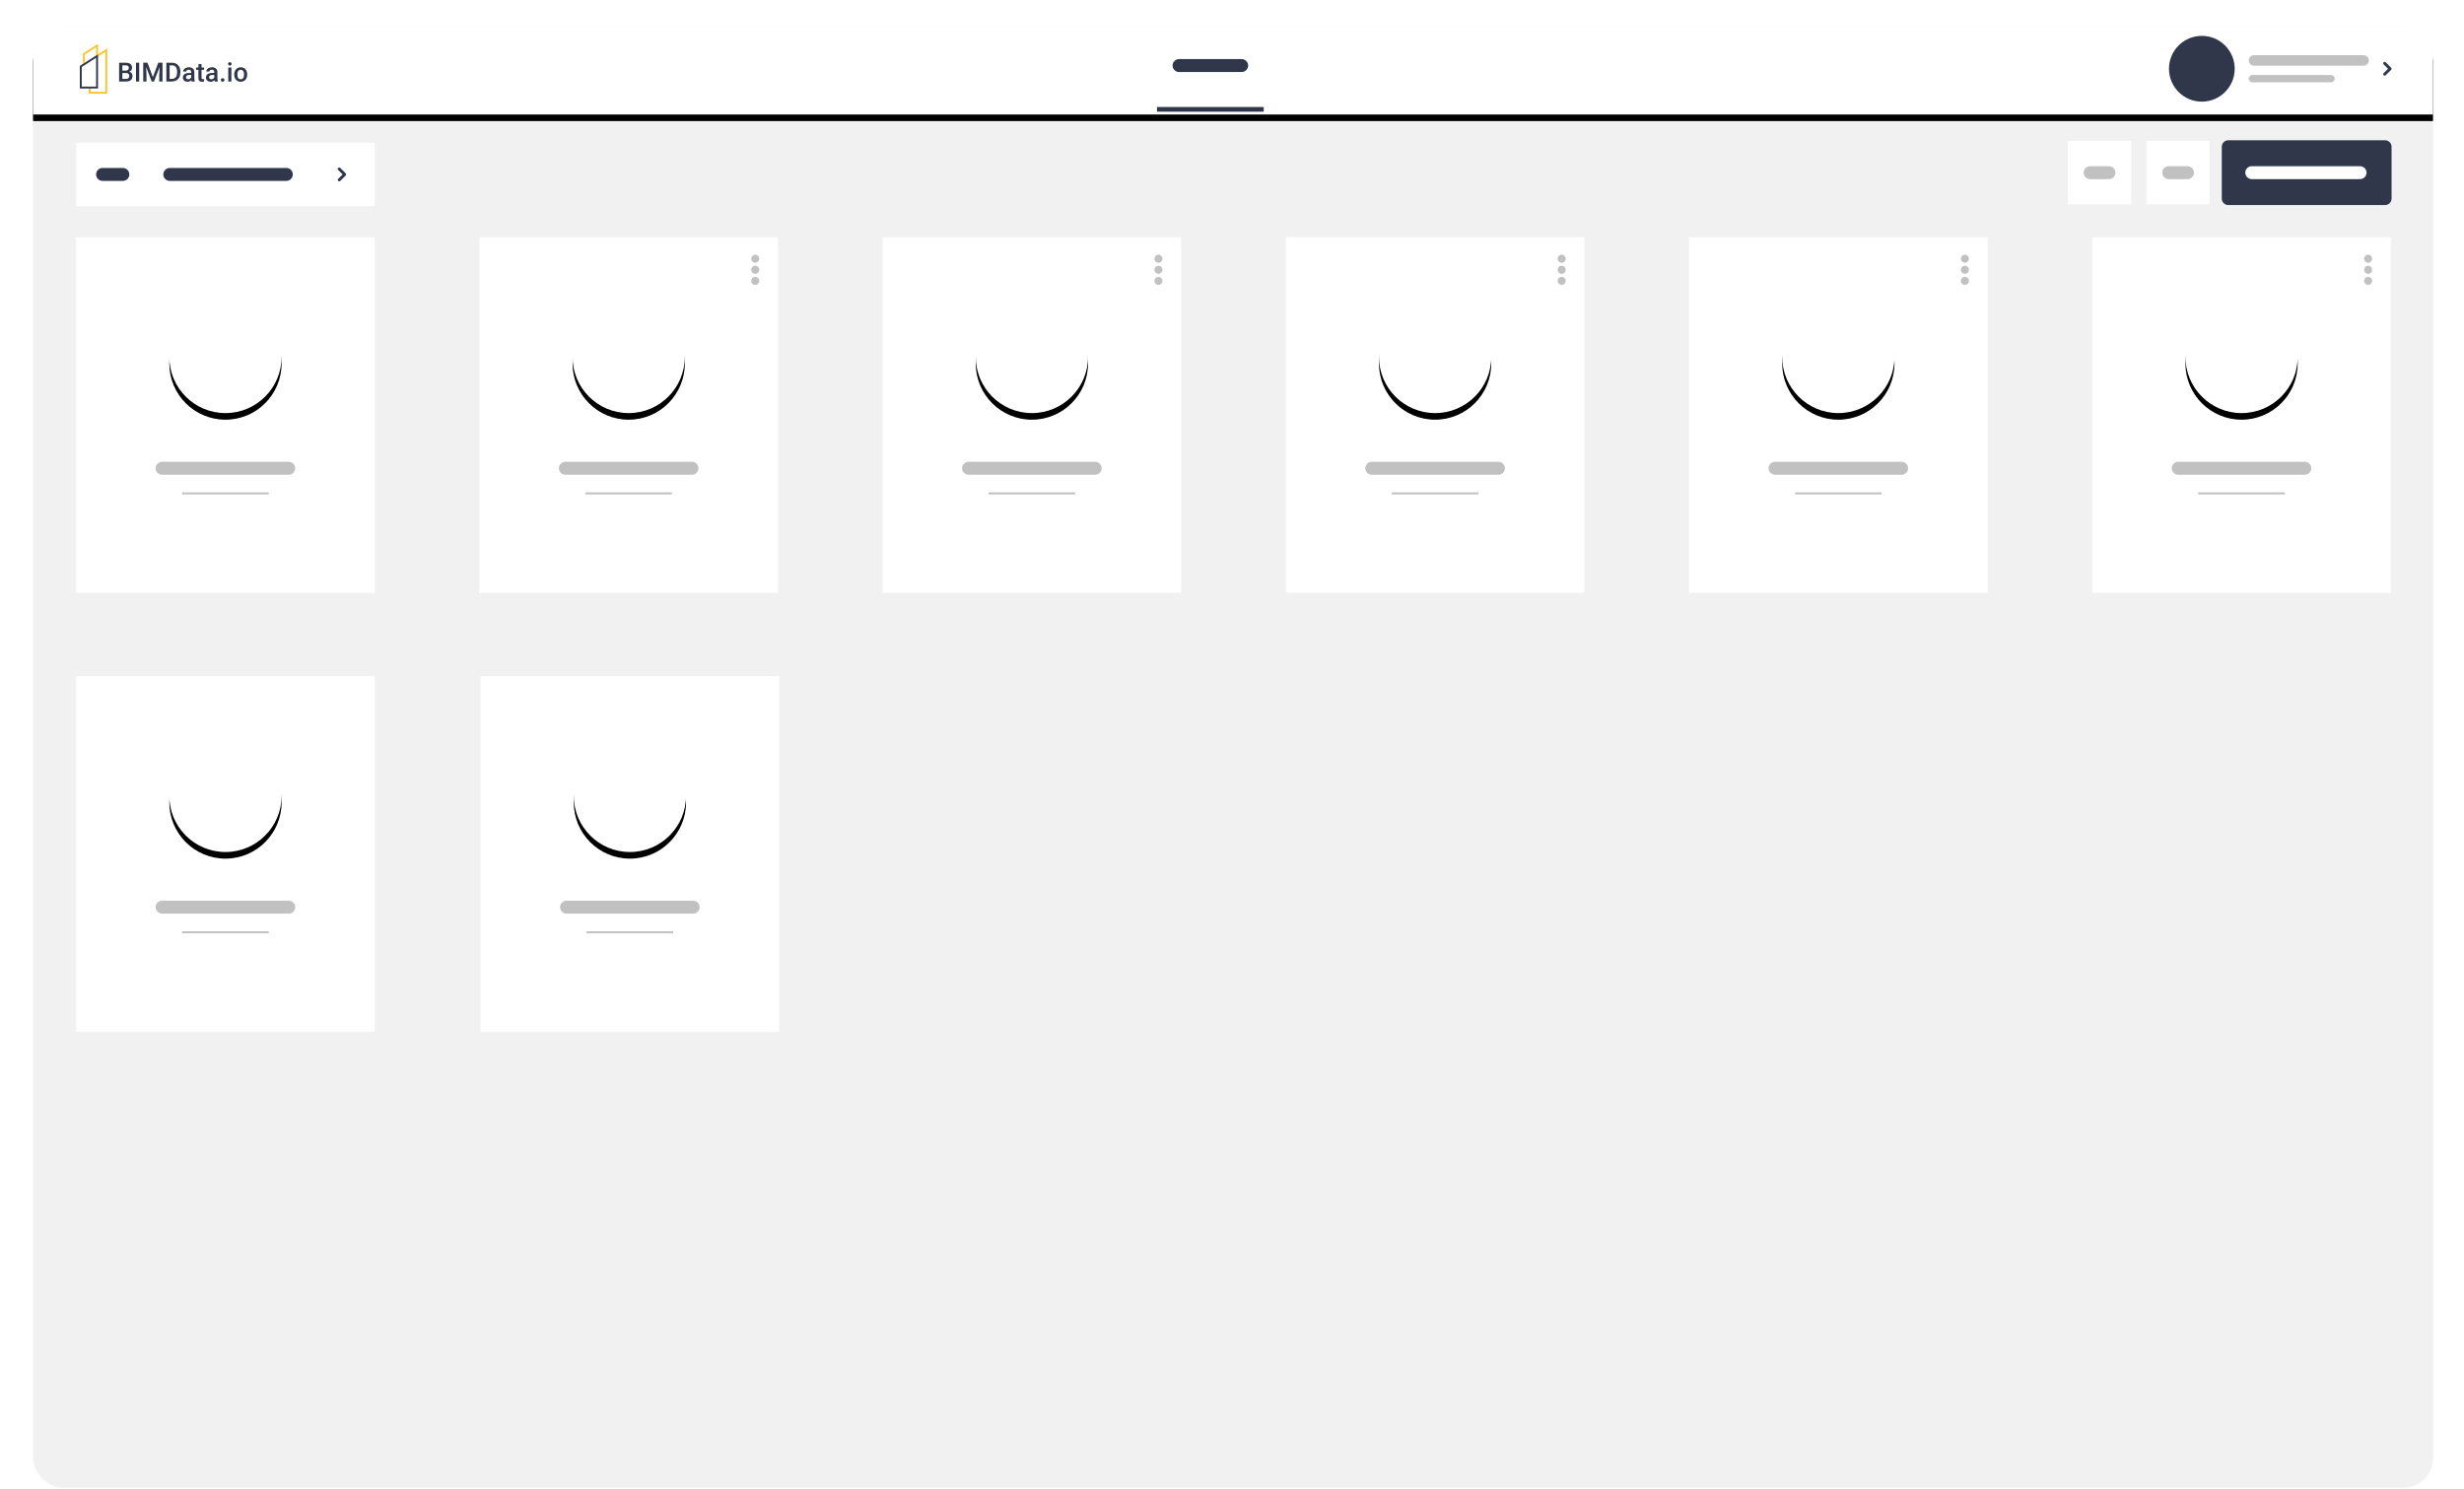<?xml version="1.0" encoding="UTF-8"?>
<svg width="746px" height="451px" viewBox="0 0 746 451" version="1.1" xmlns="http://www.w3.org/2000/svg" xmlns:xlink="http://www.w3.org/1999/xlink">
    <!-- Generator: Sketch 55.2 (78181) - https://sketchapp.com -->
    <title>Group 80</title>
    <desc>Created with Sketch.</desc>
    <defs>
        <path d="M726.617,34.295 L726.617,26.672 L0,26.672 L0,41.919 L0,9 C-6.08718376e-16,4.029 4.029,9.13077564e-16 9,0 L717.617,0 C722.588,-9.13077564e-16 726.617,4.029 726.617,9 L726.617,34.295 Z" id="path-1"></path>
        <filter x="-2.2%" y="-35.0%" width="104.4%" height="184.8%" filterUnits="objectBoundingBox" id="filter-2">
            <feOffset dx="0" dy="2" in="SourceAlpha" result="shadowOffsetOuter1"></feOffset>
            <feGaussianBlur stdDeviation="5" in="shadowOffsetOuter1" result="shadowBlurOuter1"></feGaussianBlur>
            <feColorMatrix values="0 0 0 0 0   0 0 0 0 0   0 0 0 0 0  0 0 0 0.1 0" type="matrix" in="shadowBlurOuter1"></feColorMatrix>
        </filter>
        <path d="M63.142,97.36 C63.142,106.758 55.532,114.374 46.147,114.374 C36.759,114.374 29.151,106.758 29.151,97.36 C29.151,87.964 36.759,80.346 46.147,80.346 C55.532,80.346 63.142,87.964 63.142,97.36" id="path-3"></path>
        <filter x="-47.1%" y="-41.1%" width="194.1%" height="194.0%" filterUnits="objectBoundingBox" id="filter-4">
            <feOffset dx="0" dy="2" in="SourceAlpha" result="shadowOffsetOuter1"></feOffset>
            <feGaussianBlur stdDeviation="5" in="shadowOffsetOuter1" result="shadowBlurOuter1"></feGaussianBlur>
            <feColorMatrix values="0 0 0 0 0   0 0 0 0 0   0 0 0 0 0  0 0 0 0.1 0" type="matrix" in="shadowBlurOuter1"></feColorMatrix>
        </filter>
        <path d="M63.142,230.271 C63.142,239.669 55.532,247.285 46.147,247.285 C36.759,247.285 29.151,239.669 29.151,230.271 C29.151,220.876 36.759,213.257 46.147,213.257 C55.532,213.257 63.142,220.876 63.142,230.271" id="path-5"></path>
        <filter x="-47.1%" y="-41.1%" width="194.1%" height="194.0%" filterUnits="objectBoundingBox" id="filter-6">
            <feOffset dx="0" dy="2" in="SourceAlpha" result="shadowOffsetOuter1"></feOffset>
            <feGaussianBlur stdDeviation="5" in="shadowOffsetOuter1" result="shadowBlurOuter1"></feGaussianBlur>
            <feColorMatrix values="0 0 0 0 0   0 0 0 0 0   0 0 0 0 0  0 0 0 0.1 0" type="matrix" in="shadowBlurOuter1"></feColorMatrix>
        </filter>
        <path d="M185.593,230.271 C185.593,239.669 177.983,247.285 168.597,247.285 C159.21,247.285 151.602,239.669 151.602,230.271 C151.602,220.876 159.21,213.257 168.597,213.257 C177.983,213.257 185.593,220.876 185.593,230.271" id="path-7"></path>
        <filter x="-47.1%" y="-41.1%" width="194.1%" height="194.0%" filterUnits="objectBoundingBox" id="filter-8">
            <feOffset dx="0" dy="2" in="SourceAlpha" result="shadowOffsetOuter1"></feOffset>
            <feGaussianBlur stdDeviation="5" in="shadowOffsetOuter1" result="shadowBlurOuter1"></feGaussianBlur>
            <feColorMatrix values="0 0 0 0 0   0 0 0 0 0   0 0 0 0 0  0 0 0 0.1 0" type="matrix" in="shadowBlurOuter1"></feColorMatrix>
        </filter>
        <path d="M185.222,97.36 C185.222,106.758 177.612,114.374 168.226,114.374 C158.839,114.374 151.231,106.758 151.231,97.36 C151.231,87.964 158.839,80.346 168.226,80.346 C177.612,80.346 185.222,87.964 185.222,97.36" id="path-9"></path>
        <filter x="-47.1%" y="-41.1%" width="194.1%" height="194.0%" filterUnits="objectBoundingBox" id="filter-10">
            <feOffset dx="0" dy="2" in="SourceAlpha" result="shadowOffsetOuter1"></feOffset>
            <feGaussianBlur stdDeviation="5" in="shadowOffsetOuter1" result="shadowBlurOuter1"></feGaussianBlur>
            <feColorMatrix values="0 0 0 0 0   0 0 0 0 0   0 0 0 0 0  0 0 0 0.1 0" type="matrix" in="shadowBlurOuter1"></feColorMatrix>
        </filter>
        <path d="M307.302,97.36 C307.302,106.758 299.691,114.374 290.306,114.374 C280.919,114.374 273.31,106.758 273.31,97.36 C273.31,87.964 280.919,80.346 290.306,80.346 C299.691,80.346 307.302,87.964 307.302,97.36" id="path-11"></path>
        <filter x="-47.1%" y="-41.1%" width="194.1%" height="194.0%" filterUnits="objectBoundingBox" id="filter-12">
            <feOffset dx="0" dy="2" in="SourceAlpha" result="shadowOffsetOuter1"></feOffset>
            <feGaussianBlur stdDeviation="5" in="shadowOffsetOuter1" result="shadowBlurOuter1"></feGaussianBlur>
            <feColorMatrix values="0 0 0 0 0   0 0 0 0 0   0 0 0 0 0  0 0 0 0.1 0" type="matrix" in="shadowBlurOuter1"></feColorMatrix>
        </filter>
        <path d="M429.382,97.36 C429.382,106.758 421.771,114.374 412.386,114.374 C402.998,114.374 395.39,106.758 395.39,97.36 C395.39,87.964 402.998,80.346 412.386,80.346 C421.771,80.346 429.382,87.964 429.382,97.36" id="path-13"></path>
        <filter x="-47.1%" y="-41.1%" width="194.1%" height="194.0%" filterUnits="objectBoundingBox" id="filter-14">
            <feOffset dx="0" dy="2" in="SourceAlpha" result="shadowOffsetOuter1"></feOffset>
            <feGaussianBlur stdDeviation="5" in="shadowOffsetOuter1" result="shadowBlurOuter1"></feGaussianBlur>
            <feColorMatrix values="0 0 0 0 0   0 0 0 0 0   0 0 0 0 0  0 0 0 0.1 0" type="matrix" in="shadowBlurOuter1"></feColorMatrix>
        </filter>
        <path d="M551.461,97.36 C551.461,106.758 543.851,114.374 534.466,114.374 C525.078,114.374 517.47,106.758 517.47,97.36 C517.47,87.964 525.078,80.346 534.466,80.346 C543.851,80.346 551.461,87.964 551.461,97.36" id="path-15"></path>
        <filter x="-47.1%" y="-41.1%" width="194.1%" height="194.0%" filterUnits="objectBoundingBox" id="filter-16">
            <feOffset dx="0" dy="2" in="SourceAlpha" result="shadowOffsetOuter1"></feOffset>
            <feGaussianBlur stdDeviation="5" in="shadowOffsetOuter1" result="shadowBlurOuter1"></feGaussianBlur>
            <feColorMatrix values="0 0 0 0 0   0 0 0 0 0   0 0 0 0 0  0 0 0 0.1 0" type="matrix" in="shadowBlurOuter1"></feColorMatrix>
        </filter>
        <path d="M673.541,97.36 C673.541,106.758 665.931,114.374 656.545,114.374 C647.158,114.374 639.55,106.758 639.55,97.36 C639.55,87.964 647.158,80.346 656.545,80.346 C665.931,80.346 673.541,87.964 673.541,97.36" id="path-17"></path>
        <filter x="-47.1%" y="-41.1%" width="194.1%" height="194.0%" filterUnits="objectBoundingBox" id="filter-18">
            <feOffset dx="0" dy="2" in="SourceAlpha" result="shadowOffsetOuter1"></feOffset>
            <feGaussianBlur stdDeviation="5" in="shadowOffsetOuter1" result="shadowBlurOuter1"></feGaussianBlur>
            <feColorMatrix values="0 0 0 0 0   0 0 0 0 0   0 0 0 0 0  0 0 0 0.1 0" type="matrix" in="shadowBlurOuter1"></feColorMatrix>
        </filter>
    </defs>
    <g id="Page-1" stroke="none" stroke-width="1" fill="none" fill-rule="evenodd">
        <g id="Artboard" transform="translate(-873, -119)">
            <g id="Group-80" transform="translate(883, 127)">
                <rect id="Rectangle" fill="#F1F1F1" x="0" y="0" width="726.617" height="442.511" rx="9"></rect>
                <g id="Combined-Shape">
                    <use fill="black" fill-opacity="1" filter="url(#filter-2)" xlink:href="#path-1"></use>
                    <use fill="#FFFFFF" fill-rule="evenodd" xlink:href="#path-1"></use>
                </g>
                <g id="Group-79" transform="translate(12.11, 2.713)">
                    <path d="M14.941,11.399 L14.941,13.178 L16.039,13.178 C16.347,13.178 16.59,13.102 16.765,12.946 C16.939,12.793 17.026,12.579 17.026,12.307 C17.026,11.714 16.723,11.413 16.12,11.399 L14.941,11.399 Z M14.941,10.672 L15.908,10.672 C16.217,10.672 16.457,10.602 16.628,10.462 C16.804,10.323 16.889,10.127 16.889,9.87 C16.889,9.589 16.81,9.386 16.648,9.26 C16.489,9.136 16.239,9.073 15.902,9.073 L14.941,9.073 L14.941,10.672 Z M13.953,13.969 L13.953,8.276 L15.902,8.276 C16.545,8.276 17.033,8.404 17.371,8.663 C17.706,8.92 17.874,9.305 17.874,9.816 C17.874,10.077 17.802,10.311 17.663,10.519 C17.521,10.728 17.317,10.89 17.047,11.005 C17.353,11.088 17.591,11.246 17.757,11.476 C17.926,11.705 18.009,11.982 18.009,12.307 C18.009,12.84 17.838,13.25 17.497,13.539 C17.155,13.825 16.664,13.969 16.025,13.969 L13.953,13.969 Z" id="Fill-3" fill="#30374B"></path>
                    <polygon id="Fill-5" fill="#30374B" points="19.058 13.969 20.041 13.969 20.041 8.276 19.058 8.276"></polygon>
                    <polygon id="Fill-7" fill="#30374B" points="22.537 8.275 24.177 12.637 25.814 8.275 27.09 8.275 27.09 13.968 26.105 13.968 26.105 12.09 26.204 9.581 24.523 13.968 23.817 13.968 22.143 9.586 22.24 12.09 22.24 13.968 21.254 13.968 21.254 8.275"></polygon>
                    <path d="M29.246,9.073 L29.246,13.179 L29.889,13.179 C30.409,13.179 30.805,13.015 31.082,12.69 C31.361,12.366 31.5,11.9 31.507,11.294 L31.507,10.976 C31.507,10.359 31.372,9.886 31.104,9.562 C30.836,9.236 30.447,9.073 29.937,9.073 L29.246,9.073 Z M28.258,13.967 L28.258,8.276 L29.937,8.276 C30.438,8.276 30.886,8.387 31.275,8.612 C31.664,8.837 31.963,9.155 32.179,9.567 C32.391,9.977 32.499,10.449 32.499,10.981 L32.499,11.267 C32.499,11.805 32.391,12.28 32.177,12.688 C31.961,13.098 31.655,13.413 31.259,13.636 C30.861,13.857 30.407,13.967 29.894,13.967 L28.258,13.967 Z" id="Fill-8" fill="#30374B"></path>
                    <path d="M34.873,13.284 C35.06,13.284 35.238,13.237 35.402,13.147 C35.568,13.054 35.692,12.933 35.775,12.779 L35.775,11.982 L35.262,11.982 C34.912,11.982 34.648,12.043 34.471,12.165 C34.293,12.289 34.205,12.462 34.205,12.685 C34.205,12.867 34.266,13.014 34.387,13.122 C34.507,13.23 34.671,13.284 34.873,13.284 L34.873,13.284 Z M35.915,13.969 C35.874,13.887 35.838,13.755 35.807,13.572 C35.505,13.89 35.134,14.045 34.698,14.045 C34.273,14.045 33.926,13.926 33.658,13.683 C33.391,13.439 33.256,13.14 33.256,12.784 C33.256,12.334 33.422,11.987 33.757,11.746 C34.093,11.503 34.572,11.383 35.193,11.383 L35.775,11.383 L35.775,11.106 C35.775,10.888 35.715,10.712 35.591,10.579 C35.469,10.449 35.283,10.383 35.033,10.383 C34.817,10.383 34.639,10.437 34.502,10.545 C34.363,10.654 34.295,10.791 34.295,10.958 L33.346,10.958 C33.346,10.726 33.422,10.509 33.575,10.307 C33.73,10.104 33.94,9.946 34.203,9.832 C34.468,9.717 34.763,9.66 35.087,9.66 C35.582,9.66 35.978,9.784 36.273,10.034 C36.565,10.282 36.716,10.631 36.725,11.081 L36.725,12.991 C36.725,13.372 36.779,13.674 36.884,13.901 L36.884,13.969 L35.915,13.969 Z" id="Fill-9" fill="#30374B"></path>
                    <path d="M38.907,8.709 L38.907,9.739 L39.653,9.739 L39.653,10.441 L38.907,10.441 L38.907,12.801 C38.907,12.963 38.94,13.081 39.003,13.153 C39.066,13.225 39.181,13.261 39.345,13.261 C39.453,13.261 39.563,13.247 39.676,13.22 L39.676,13.957 C39.46,14.015 39.253,14.047 39.051,14.047 C38.322,14.047 37.959,13.644 37.959,12.837 L37.959,10.441 L37.264,10.441 L37.264,9.739 L37.959,9.739 L37.959,8.709 L38.907,8.709 Z" id="Fill-10" fill="#30374B"></path>
                    <path d="M41.859,13.284 C42.046,13.284 42.224,13.237 42.388,13.147 C42.554,13.054 42.678,12.933 42.761,12.779 L42.761,11.982 L42.251,11.982 C41.9,11.982 41.634,12.043 41.456,12.165 C41.281,12.289 41.191,12.462 41.191,12.685 C41.191,12.867 41.252,13.014 41.373,13.122 C41.495,13.23 41.657,13.284 41.859,13.284 L41.859,13.284 Z M42.903,13.969 C42.86,13.887 42.824,13.755 42.793,13.572 C42.491,13.89 42.12,14.045 41.684,14.045 C41.258,14.045 40.914,13.926 40.644,13.683 C40.377,13.439 40.242,13.14 40.242,12.784 C40.242,12.334 40.41,11.987 40.743,11.746 C41.079,11.503 41.558,11.383 42.181,11.383 L42.761,11.383 L42.761,11.106 C42.761,10.888 42.7,10.712 42.577,10.579 C42.455,10.449 42.271,10.383 42.019,10.383 C41.803,10.383 41.625,10.437 41.488,10.545 C41.351,10.654 41.281,10.791 41.281,10.958 L40.332,10.958 C40.332,10.726 40.408,10.509 40.563,10.307 C40.716,10.104 40.926,9.946 41.191,9.832 C41.454,9.717 41.749,9.66 42.075,9.66 C42.568,9.66 42.964,9.784 43.258,10.034 C43.551,10.282 43.702,10.631 43.711,11.081 L43.711,12.991 C43.711,13.372 43.765,13.674 43.87,13.901 L43.87,13.969 L42.903,13.969 Z" id="Fill-11" fill="#30374B"></path>
                    <path d="M45.296,12.967 C45.474,12.967 45.611,13.017 45.706,13.118 C45.802,13.217 45.852,13.343 45.852,13.494 C45.852,13.643 45.802,13.767 45.706,13.864 C45.611,13.963 45.474,14.01 45.296,14.01 C45.128,14.01 44.993,13.963 44.894,13.866 C44.795,13.769 44.745,13.645 44.745,13.494 C44.745,13.343 44.795,13.217 44.889,13.118 C44.986,13.017 45.121,12.967 45.296,12.967" id="Fill-12" fill="#30374B"></path>
                    <path d="M46.998,13.969 L47.947,13.969 L47.947,9.739 L46.998,9.739 L46.998,13.969 Z M46.941,8.638 C46.941,8.492 46.986,8.372 47.079,8.276 C47.171,8.179 47.304,8.131 47.475,8.131 C47.648,8.131 47.781,8.179 47.873,8.276 C47.967,8.372 48.014,8.492 48.014,8.638 C48.014,8.782 47.967,8.902 47.873,8.996 C47.781,9.093 47.648,9.14 47.475,9.14 C47.304,9.14 47.171,9.093 47.079,8.996 C46.986,8.902 46.941,8.782 46.941,8.638 L46.941,8.638 Z" id="Fill-13" fill="#30374B"></path>
                    <path d="M49.752,11.896 C49.752,12.331 49.842,12.671 50.022,12.919 C50.2,13.164 50.452,13.288 50.772,13.288 C51.091,13.288 51.341,13.162 51.518,12.912 C51.698,12.662 51.786,12.295 51.786,11.813 C51.786,11.385 51.694,11.047 51.512,10.797 C51.327,10.547 51.077,10.421 50.763,10.421 C50.454,10.421 50.207,10.545 50.025,10.79 C49.845,11.038 49.752,11.405 49.752,11.896 L49.752,11.896 Z M48.803,11.813 C48.803,11.399 48.884,11.027 49.051,10.694 C49.213,10.36 49.444,10.106 49.741,9.928 C50.036,9.748 50.378,9.66 50.763,9.66 C51.334,9.66 51.797,9.842 52.151,10.209 C52.508,10.579 52.699,11.065 52.729,11.673 L52.731,11.896 C52.731,12.313 52.652,12.687 52.492,13.013 C52.331,13.342 52.101,13.597 51.804,13.777 C51.505,13.957 51.161,14.047 50.772,14.047 C50.175,14.047 49.699,13.846 49.339,13.45 C48.983,13.052 48.803,12.522 48.803,11.86 L48.803,11.813 Z" id="Fill-14" fill="#30374B"></path>
                    <polygon id="Fill-15" fill="#F8C62C" points="7.565 5.724 7.565 6.413 9.774 5.001 9.774 17.079 5.333 17.079 5.333 16.083 4.753 16.083 4.753 17.66 10.355 17.66 10.355 3.943"></polygon>
                    <polygon id="Fill-16" fill="#F8C62C" points="3.003 5.47 3.003 8.639 3.584 8.267 3.584 5.871 3.584 5.787 6.987 3.614 6.987 5.871 6.987 6.094 7.566 5.724 7.566 2.556"></polygon>
                    <path d="M6.986,15.503 L2.638,15.503 L2.638,9.56 L6.986,6.783 L6.986,15.503 Z M2.06,9.242 L2.06,16.084 L7.564,16.084 L7.564,5.724 L2.06,9.242 Z" id="Fill-17" fill="#30374B"></path>
                    <path d="M700.003,51.375 L652.51,51.375 C651.435,51.375 650.553,50.493 650.553,49.416 L650.553,33.722 C650.553,32.643 651.435,31.762 652.51,31.762 L700.003,31.762 C701.081,31.762 701.961,32.643 701.961,33.722 L701.961,49.416 C701.961,50.493 701.081,51.375 700.003,51.375" id="Fill-18" fill="#30374B"></path>
                    <path d="M692.423,43.528 L659.631,43.528 C658.555,43.528 657.674,42.646 657.674,41.569 C657.674,40.49 658.555,39.61 659.631,39.61 L692.423,39.61 C693.5,39.61 694.38,40.49 694.38,41.569 C694.38,42.646 693.5,43.528 692.423,43.528" id="Fill-19" fill="#FFFFFF"></path>
                    <polygon id="Fill-20" fill="#FFFFFF" points="627.742 51.157 646.907 51.157 646.907 31.981 627.742 31.981"></polygon>
                    <path d="M640.178,43.528 L634.471,43.528 C633.396,43.528 632.514,42.646 632.514,41.569 C632.514,40.49 633.396,39.61 634.471,39.61 L640.178,39.61 C641.256,39.61 642.135,40.49 642.135,41.569 C642.135,42.646 641.256,43.528 640.178,43.528" id="Fill-21" fill="#C1C1C1"></path>
                    <polygon id="Fill-22" fill="#FFFFFF" points="603.962 51.157 623.128 51.157 623.128 31.981 603.962 31.981"></polygon>
                    <path d="M616.401,43.528 L610.693,43.528 C609.616,43.528 608.736,42.646 608.736,41.569 C608.736,40.49 609.616,39.61 610.693,39.61 L616.401,39.61 C617.478,39.61 618.358,40.49 618.358,41.569 C618.358,42.646 617.478,43.528 616.401,43.528" id="Fill-23" fill="#C1C1C1"></path>
                    <path d="M353.818,11.099 L334.857,11.099 C333.779,11.099 332.899,10.216 332.899,9.14 C332.899,8.061 333.779,7.18 334.857,7.18 L353.818,7.18 C354.896,7.18 355.775,8.061 355.775,9.14 C355.775,10.216 354.896,11.099 353.818,11.099" id="Fill-24" fill="#30374B"></path>
                    <polygon id="Fill-25" fill="#30374B" points="328.178 23.103 360.496 23.103 360.496 21.687 328.178 21.687"></polygon>
                    <polygon id="Fill-26" fill="#FFFFFF" points="0.937 168.836 91.335 168.836 91.335 61.109 0.937 61.109"></polygon>
                    <path d="M65.312,133.039 L26.963,133.039 C25.888,133.039 25.006,132.156 25.006,131.08 C25.006,130.001 25.888,129.12 26.963,129.12 L65.312,129.12 C66.389,129.12 67.269,130.001 67.269,131.08 C67.269,132.156 66.389,133.039 65.312,133.039" id="Fill-27" fill="#C1C1C1"></path>
                    <polygon id="Fill-28" fill="#C1C1C1" points="33.025 138.99 59.249 138.99 59.249 138.382 33.025 138.382"></polygon>
                    <g id="Fill-30">
                        <use fill="black" fill-opacity="1" filter="url(#filter-4)" xlink:href="#path-3"></use>
                        <use fill="#FFFFFF" fill-rule="evenodd" xlink:href="#path-3"></use>
                    </g>
                    <polygon id="Fill-26" fill="#FFFFFF" points="0.937 301.747 91.335 301.747 91.335 194.02 0.937 194.02"></polygon>
                    <path d="M65.312,265.95 L26.963,265.95 C25.888,265.95 25.006,265.067 25.006,263.991 C25.006,262.912 25.888,262.032 26.963,262.032 L65.312,262.032 C66.389,262.032 67.269,262.912 67.269,263.991 C67.269,265.067 66.389,265.95 65.312,265.95" id="Fill-27" fill="#C1C1C1"></path>
                    <polygon id="Fill-28" fill="#C1C1C1" points="33.025 271.901 59.249 271.901 59.249 271.293 33.025 271.293"></polygon>
                    <g id="Fill-30">
                        <use fill="black" fill-opacity="1" filter="url(#filter-6)" xlink:href="#path-5"></use>
                        <use fill="#FFFFFF" fill-rule="evenodd" xlink:href="#path-5"></use>
                    </g>
                    <polygon id="Fill-26" fill="#FFFFFF" points="123.388 301.747 213.785 301.747 213.785 194.02 123.388 194.02"></polygon>
                    <path d="M187.762,265.95 L149.414,265.95 C148.338,265.95 147.456,265.067 147.456,263.991 C147.456,262.912 148.338,262.032 149.414,262.032 L187.762,262.032 C188.84,262.032 189.72,262.912 189.72,263.991 C189.72,265.067 188.84,265.95 187.762,265.95" id="Fill-27" fill="#C1C1C1"></path>
                    <polygon id="Fill-28" fill="#C1C1C1" points="155.476 271.901 181.699 271.901 181.699 271.293 155.476 271.293"></polygon>
                    <g id="Fill-30">
                        <use fill="black" fill-opacity="1" filter="url(#filter-8)" xlink:href="#path-7"></use>
                        <use fill="#FFFFFF" fill-rule="evenodd" xlink:href="#path-7"></use>
                    </g>
                    <polygon id="Fill-31" fill="#FFFFFF" points="123.018 168.836 213.415 168.836 213.415 61.109 123.018 61.109"></polygon>
                    <path d="M187.392,133.039 L149.043,133.039 C147.967,133.039 147.086,132.156 147.086,131.08 C147.086,130.001 147.967,129.12 149.043,129.12 L187.392,129.12 C188.469,129.12 189.349,130.001 189.349,131.08 C189.349,132.156 188.469,133.039 187.392,133.039" id="Fill-32" fill="#C1C1C1"></path>
                    <polygon id="Fill-33" fill="#C1C1C1" points="155.106 138.99 181.327 138.99 181.327 138.382 155.106 138.382"></polygon>
                    <g id="Fill-35">
                        <use fill="black" fill-opacity="1" filter="url(#filter-10)" xlink:href="#path-9"></use>
                        <use fill="#FFFFFF" fill-rule="evenodd" xlink:href="#path-9"></use>
                    </g>
                    <path d="M207.756,67.632 C207.756,68.304 207.212,68.849 206.542,68.849 C205.871,68.849 205.329,68.304 205.329,67.632 C205.329,66.961 205.871,66.416 206.542,66.416 C207.212,66.416 207.756,66.961 207.756,67.632" id="Fill-36" fill="#C1C1C1"></path>
                    <path d="M207.756,70.988 C207.756,71.659 207.212,72.204 206.542,72.204 C205.871,72.204 205.329,71.659 205.329,70.988 C205.329,70.316 205.871,69.771 206.542,69.771 C207.212,69.771 207.756,70.316 207.756,70.988" id="Fill-37" fill="#C1C1C1"></path>
                    <path d="M207.756,74.342 C207.756,75.014 207.212,75.559 206.542,75.559 C205.871,75.559 205.329,75.014 205.329,74.342 C205.329,73.671 205.871,73.126 206.542,73.126 C207.212,73.126 207.756,73.671 207.756,74.342" id="Fill-38" fill="#C1C1C1"></path>
                    <polygon id="Fill-39" fill="#FFFFFF" points="245.099 168.836 335.496 168.836 335.496 61.109 245.099 61.109"></polygon>
                    <path d="M309.471,133.039 L271.123,133.039 C270.047,133.039 269.165,132.156 269.165,131.08 C269.165,130.001 270.047,129.12 271.123,129.12 L309.471,129.12 C310.549,129.12 311.428,130.001 311.428,131.08 C311.428,132.156 310.549,133.039 309.471,133.039" id="Fill-40" fill="#C1C1C1"></path>
                    <polygon id="Fill-41" fill="#C1C1C1" points="277.187 138.99 303.408 138.99 303.408 138.382 277.187 138.382"></polygon>
                    <g id="Fill-43">
                        <use fill="black" fill-opacity="1" filter="url(#filter-12)" xlink:href="#path-11"></use>
                        <use fill="#FFFFFF" fill-rule="evenodd" xlink:href="#path-11"></use>
                    </g>
                    <path d="M329.836,67.632 C329.836,68.304 329.292,68.849 328.621,68.849 C327.951,68.849 327.409,68.304 327.409,67.632 C327.409,66.961 327.951,66.416 328.621,66.416 C329.292,66.416 329.836,66.961 329.836,67.632" id="Fill-44" fill="#C1C1C1"></path>
                    <path d="M329.836,70.988 C329.836,71.659 329.292,72.204 328.621,72.204 C327.951,72.204 327.409,71.659 327.409,70.988 C327.409,70.316 327.951,69.771 328.621,69.771 C329.292,69.771 329.836,70.316 329.836,70.988" id="Fill-45" fill="#C1C1C1"></path>
                    <path d="M329.836,74.342 C329.836,75.014 329.292,75.559 328.621,75.559 C327.951,75.559 327.409,75.014 327.409,74.342 C327.409,73.671 327.951,73.126 328.621,73.126 C329.292,73.126 329.836,73.671 329.836,74.342" id="Fill-46" fill="#C1C1C1"></path>
                    <polygon id="Fill-47" fill="#FFFFFF" points="367.177 168.836 457.574 168.836 457.574 61.109 367.177 61.109"></polygon>
                    <path d="M431.551,133.039 L393.202,133.039 C392.127,133.039 391.245,132.156 391.245,131.08 C391.245,130.001 392.127,129.12 393.202,129.12 L431.551,129.12 C432.629,129.12 433.508,130.001 433.508,131.08 C433.508,132.156 432.629,133.039 431.551,133.039" id="Fill-48" fill="#C1C1C1"></path>
                    <polygon id="Fill-49" fill="#C1C1C1" points="399.267 138.99 425.489 138.99 425.489 138.382 399.267 138.382"></polygon>
                    <g id="Fill-51">
                        <use fill="black" fill-opacity="1" filter="url(#filter-14)" xlink:href="#path-13"></use>
                        <use fill="#FFFFFF" fill-rule="evenodd" xlink:href="#path-13"></use>
                    </g>
                    <path d="M451.916,67.632 C451.916,68.304 451.371,68.849 450.701,68.849 C450.031,68.849 449.486,68.304 449.486,67.632 C449.486,66.961 450.031,66.416 450.701,66.416 C451.371,66.416 451.916,66.961 451.916,67.632" id="Fill-52" fill="#C1C1C1"></path>
                    <path d="M451.916,70.988 C451.916,71.659 451.371,72.204 450.701,72.204 C450.031,72.204 449.486,71.659 449.486,70.988 C449.486,70.316 450.031,69.771 450.701,69.771 C451.371,69.771 451.916,70.316 451.916,70.988" id="Fill-53" fill="#C1C1C1"></path>
                    <path d="M451.916,74.342 C451.916,75.014 451.371,75.559 450.701,75.559 C450.031,75.559 449.486,75.014 449.486,74.342 C449.486,73.671 450.031,73.126 450.701,73.126 C451.371,73.126 451.916,73.671 451.916,74.342" id="Fill-54" fill="#C1C1C1"></path>
                    <polygon id="Fill-55" fill="#FFFFFF" points="489.258 168.836 579.655 168.836 579.655 61.109 489.258 61.109"></polygon>
                    <path d="M553.631,133.039 L515.282,133.039 C514.207,133.039 513.325,132.156 513.325,131.08 C513.325,130.001 514.207,129.12 515.282,129.12 L553.631,129.12 C554.708,129.12 555.588,130.001 555.588,131.08 C555.588,132.156 554.708,133.039 553.631,133.039" id="Fill-56" fill="#C1C1C1"></path>
                    <polygon id="Fill-57" fill="#C1C1C1" points="521.346 138.99 547.567 138.99 547.567 138.382 521.346 138.382"></polygon>
                    <g id="Fill-59">
                        <use fill="black" fill-opacity="1" filter="url(#filter-16)" xlink:href="#path-15"></use>
                        <use fill="#FFFFFF" fill-rule="evenodd" xlink:href="#path-15"></use>
                    </g>
                    <path d="M573.996,67.632 C573.996,68.304 573.451,68.849 572.781,68.849 C572.11,68.849 571.566,68.304 571.566,67.632 C571.566,66.961 572.11,66.416 572.781,66.416 C573.451,66.416 573.996,66.961 573.996,67.632" id="Fill-60" fill="#C1C1C1"></path>
                    <path d="M573.996,70.988 C573.996,71.659 573.451,72.204 572.781,72.204 C572.11,72.204 571.566,71.659 571.566,70.988 C571.566,70.316 572.11,69.771 572.781,69.771 C573.451,69.771 573.996,70.316 573.996,70.988" id="Fill-61" fill="#C1C1C1"></path>
                    <path d="M573.996,74.342 C573.996,75.014 573.451,75.559 572.781,75.559 C572.11,75.559 571.566,75.014 571.566,74.342 C571.566,73.671 572.11,73.126 572.781,73.126 C573.451,73.126 573.996,73.671 573.996,74.342" id="Fill-62" fill="#C1C1C1"></path>
                    <polygon id="Fill-63" fill="#FFFFFF" points="611.336 168.836 701.734 168.836 701.734 61.109 611.336 61.109"></polygon>
                    <path d="M675.71,133.039 L637.362,133.039 C636.286,133.039 635.404,132.156 635.404,131.08 C635.404,130.001 636.286,129.12 637.362,129.12 L675.71,129.12 C676.788,129.12 677.667,130.001 677.667,131.08 C677.667,132.156 676.788,133.039 675.71,133.039" id="Fill-64" fill="#C1C1C1"></path>
                    <polygon id="Fill-65" fill="#C1C1C1" points="643.426 138.99 669.648 138.99 669.648 138.382 643.426 138.382"></polygon>
                    <g id="Fill-67">
                        <use fill="black" fill-opacity="1" filter="url(#filter-18)" xlink:href="#path-17"></use>
                        <use fill="#FFFFFF" fill-rule="evenodd" xlink:href="#path-17"></use>
                    </g>
                    <path d="M696.075,67.632 C696.075,68.304 695.531,68.849 694.861,68.849 C694.19,68.849 693.646,68.304 693.646,67.632 C693.646,66.961 694.19,66.416 694.861,66.416 C695.531,66.416 696.075,66.961 696.075,67.632" id="Fill-68" fill="#C1C1C1"></path>
                    <path d="M696.075,70.988 C696.075,71.659 695.531,72.204 694.861,72.204 C694.19,72.204 693.646,71.659 693.646,70.988 C693.646,70.316 694.19,69.771 694.861,69.771 C695.531,69.771 696.075,70.316 696.075,70.988" id="Fill-69" fill="#C1C1C1"></path>
                    <path d="M696.075,74.342 C696.075,75.014 695.531,75.559 694.861,75.559 C694.19,75.559 693.646,75.014 693.646,74.342 C693.646,73.671 694.19,73.126 694.861,73.126 C695.531,73.126 696.075,73.671 696.075,74.342" id="Fill-70" fill="#C1C1C1"></path>
                    <path d="M654.466,10.108 C654.466,15.608 650.011,20.067 644.518,20.067 C639.024,20.067 634.57,15.608 634.57,10.108 C634.57,4.609 639.024,0.149 644.518,0.149 C650.011,0.149 654.466,4.609 654.466,10.108" id="Fill-71" fill="#30374B"></path>
                    <path d="M693.505,9.175 L660.308,9.175 C659.435,9.175 658.722,8.461 658.722,7.587 C658.722,6.715 659.435,6.001 660.308,6.001 L693.505,6.001 C694.378,6.001 695.091,6.715 695.091,7.587 C695.091,8.461 694.378,9.175 693.505,9.175" id="Fill-72" fill="#C1C1C1"></path>
                    <path d="M683.639,12.003 L659.827,12.003 C659.219,12.003 658.72,12.5 658.72,13.108 C658.72,13.719 659.219,14.214 659.827,14.214 L683.639,14.214 C684.246,14.214 684.743,13.719 684.743,13.108 C684.743,12.5 684.246,12.003 683.639,12.003" id="Fill-73" fill="#C1C1C1"></path>
                    <path d="M699.558,8.764 L700.901,10.109 L699.558,11.451 C699.387,11.622 699.387,11.904 699.558,12.073 C699.729,12.244 700.008,12.244 700.179,12.073 L701.833,10.42 C702.004,10.249 702.004,9.969 701.833,9.796 L700.179,8.143 C700.008,7.972 699.729,7.972 699.558,8.143 C699.387,8.314 699.387,8.593 699.558,8.764" id="Fill-74" fill="#30374B"></path>
                    <polygon id="Fill-75" fill="#FFFFFF" points="0.946 51.693 91.344 51.693 91.344 32.517 0.946 32.517"></polygon>
                    <path d="M64.586,44.065 L29.294,44.065 C28.217,44.065 27.337,43.182 27.337,42.106 C27.337,41.027 28.217,40.147 29.294,40.147 L64.586,40.147 C65.663,40.147 66.543,41.027 66.543,42.106 C66.543,43.182 65.663,44.065 64.586,44.065" id="Fill-76" fill="#30374B"></path>
                    <path d="M15.088,44.065 L8.942,44.065 C7.867,44.065 6.985,43.182 6.985,42.106 C6.985,41.027 7.867,40.147 8.942,40.147 L15.088,40.147 C16.166,40.147 17.045,41.027 17.045,42.106 C17.045,43.182 16.166,44.065 15.088,44.065" id="Fill-77" fill="#30374B"></path>
                    <path d="M80.283,40.762 L81.626,42.106 L80.283,43.448 C80.112,43.62 80.112,43.901 80.283,44.072 C80.454,44.241 80.736,44.241 80.904,44.072 L82.558,42.417 C82.729,42.246 82.729,41.967 82.558,41.793 L80.904,40.14 C80.736,39.969 80.454,39.969 80.283,40.14 C80.112,40.311 80.112,40.591 80.283,40.762" id="Fill-78" fill="#30374B"></path>
                </g>
            </g>
        </g>
    </g>
</svg>